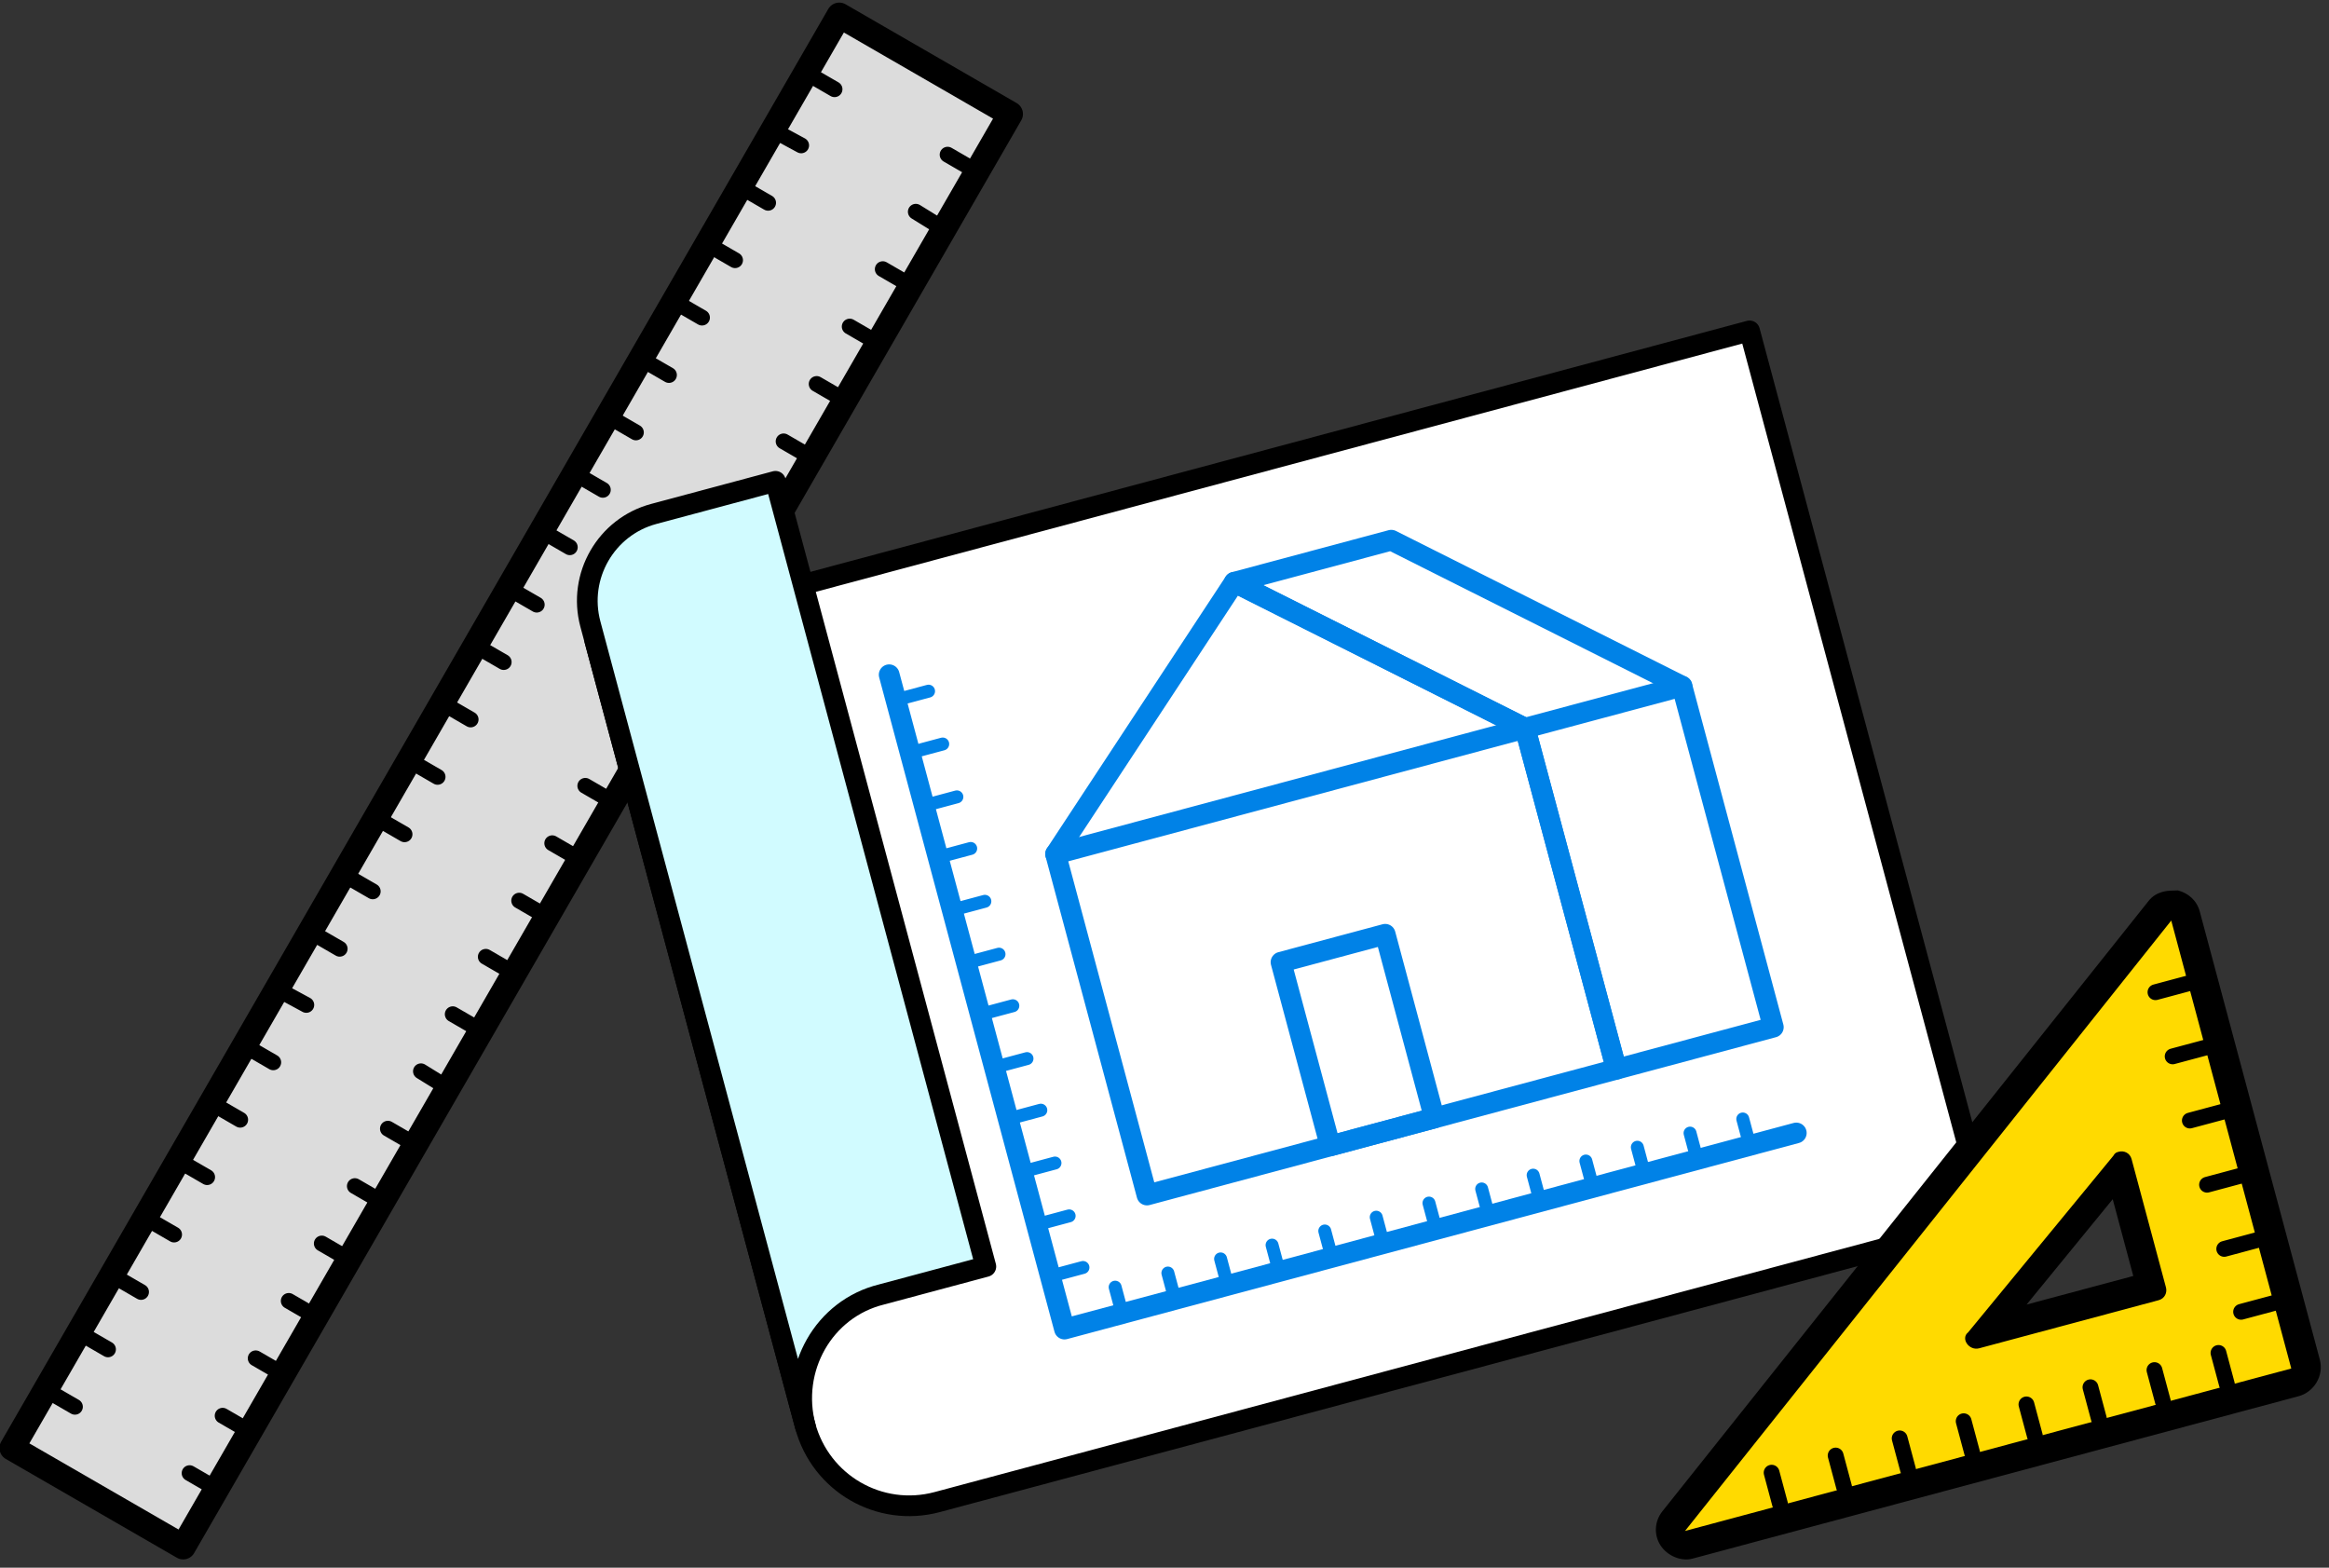 <?xml version="1.0" encoding="UTF-8"?>
<svg width="208px" height="140px" viewBox="0 0 208 140" version="1.1" xmlns="http://www.w3.org/2000/svg" xmlns:xlink="http://www.w3.org/1999/xlink">
    <rect x="0" y="0" width="208" height="140" fill="#333333" stroke="none"/>
    <!-- Generator: Sketch 42 (36781) - http://www.bohemiancoding.com/sketch -->
    <title>development</title>
    <desc>Created with Sketch.</desc>
    <defs></defs>
    <g id="Page-1" stroke="none" stroke-width="1" fill="none" fill-rule="evenodd">
        <g id="service-overview" transform="translate(-82, -320)">
            <g id="comm-serv-tab" transform="translate(0, 64)">
                <g id="development" transform="translate(173.488, 332.517) rotate(-15) translate(-173.488, -332.517) translate(72.488, 255.517)">
                    <g id="Layer_1" transform="translate(0, -0)">
                        <g id="Group" transform="translate(-0, 0)" stroke="#000000" stroke-linecap="round" stroke-linejoin="round">
                            <rect id="Rectangle-path" stroke-width="2.258" fill="#DCDCDC" fill-rule="nonzero" transform="translate(58.482, 58.596) rotate(45) translate(-58.482, -58.596) " x="49.662" y="-15.275" width="17.641" height="147.743"></rect>
                            <g transform="translate(3.482, 3.49)" id="Shape" stroke-width="1.412">
                                <path d="M67.546,30.014 L69.635,32.108"></path>
                                <path d="M71.725,25.826 L73.814,27.92"></path>
                                <path d="M75.903,21.638 L77.992,23.732"></path>
                                <path d="M80.081,17.45 L82.17,19.544"></path>
                                <path d="M84.259,13.262 L86.348,15.356"></path>
                                <path d="M88.437,9.074 L90.526,11.168"></path>
                                <path d="M92.615,5.002 L94.704,6.98"></path>
                                <path d="M96.793,0.814 L98.882,2.908"></path>
                                <path d="M34.237,63.518 L36.326,65.612"></path>
                                <path d="M38.416,59.33 L40.505,61.424"></path>
                                <path d="M42.478,55.142 L44.567,57.236"></path>
                                <path d="M46.656,50.954 L48.745,53.048"></path>
                                <path d="M50.834,46.766 L52.923,48.86"></path>
                                <path d="M55.012,42.578 L57.101,44.672"></path>
                                <path d="M59.19,38.39 L61.279,40.484"></path>
                                <path d="M63.368,34.202 L65.457,36.296"></path>
                                <path d="M0.812,96.906 L2.901,99"></path>
                                <path d="M4.991,92.718 L7.08,94.812"></path>
                                <path d="M9.169,88.53 L11.258,90.624"></path>
                                <path d="M13.347,84.342 L15.436,86.436"></path>
                                <path d="M17.525,80.154 L19.614,82.248"></path>
                                <path d="M21.703,75.966 L23.792,78.06"></path>
                                <path d="M25.881,71.778 L27.97,73.872"></path>
                                <path d="M30.059,67.706 L32.148,69.684"></path>
                            </g>
                            <g transform="translate(13.927, 13.96)" id="Shape" stroke-width="1.412">
                                <path d="M67.546,30.014 L69.635,32.108"></path>
                                <path d="M71.725,25.826 L73.814,27.92"></path>
                                <path d="M75.903,21.638 L77.992,23.732"></path>
                                <path d="M80.081,17.45 L82.17,19.544"></path>
                                <path d="M84.259,13.262 L86.348,15.356"></path>
                                <path d="M88.437,9.074 L90.526,11.168"></path>
                                <path d="M92.615,4.886 L94.588,6.98"></path>
                                <path d="M96.677,0.698 L98.766,2.792"></path>
                                <path d="M34.121,63.402 L36.21,65.496"></path>
                                <path d="M38.299,59.214 L40.389,61.308"></path>
                                <path d="M42.478,55.142 L44.567,57.236"></path>
                                <path d="M46.656,50.954 L48.745,53.048"></path>
                                <path d="M50.834,46.766 L52.923,48.86"></path>
                                <path d="M55.012,42.578 L57.101,44.672"></path>
                                <path d="M59.19,38.39 L61.279,40.484"></path>
                                <path d="M63.368,34.202 L65.457,36.296"></path>
                                <path d="M0.812,96.906 L2.901,99"></path>
                                <path d="M4.991,92.718 L7.08,94.812"></path>
                                <path d="M9.169,88.53 L11.258,90.624"></path>
                                <path d="M13.347,84.342 L15.436,86.436"></path>
                                <path d="M17.525,80.154 L19.614,82.248"></path>
                                <path d="M21.703,75.966 L23.792,78.06"></path>
                                <path d="M25.881,71.778 L27.97,73.872"></path>
                                <path d="M30.059,67.59 L32.032,69.684"></path>
                            </g>
                        </g>
                        <g id="Group" transform="translate(68.475, 38.39)" stroke-linecap="round" stroke-linejoin="round">
                            <path d="M0.464,10.005 L0.464,82.597 C0.464,87.948 4.758,92.253 10.097,92.253 L107.239,92.253 L107.239,10.005 L0.464,10.005 Z" id="Shape" stroke="#000000" stroke-width="1.849" fill="#FFFFFF" fill-rule="nonzero"></path>
                            <g transform="translate(24.372, 19.777)" stroke="#0082E7">
                                <g transform="translate(10.445, -0)" stroke-width="1.849">
                                    <polygon id="Shape" points="22.167 7.10542736e-14 0.464 19.311 0.464 50.838 43.87 50.838 43.87 19.311"></polygon>
                                    <path d="M0.464,19.311 L43.87,19.311" id="Shape"></path>
                                    <rect id="Rectangle-path" x="17.409" y="33.853" width="9.633" height="16.985"></rect>
                                    <polygon id="Shape" points="22.167 1.13686838e-13 36.675 1.13686838e-13 58.378 19.311 58.378 50.838 43.87 50.838 43.87 19.311"></polygon>
                                    <path d="M43.87,19.311 L58.378,19.311" id="Shape"></path>
                                </g>
                                <g id="Shape">
                                    <polyline stroke-width="1.849" points="0.696 -1.42108547e-13 0.696 60.494 68.359 60.494"></polyline>
                                    <g transform="translate(1.161, 2.327)" stroke-width="1.156">
                                        <path d="M0.116,7.81597009e-14 L2.553,7.81597009e-14"></path>
                                        <path d="M0.116,4.886 L2.553,4.886"></path>
                                        <path d="M0.116,9.772 L2.553,9.772"></path>
                                        <path d="M0.116,14.542 L2.553,14.542"></path>
                                        <path d="M0.116,19.428 L2.553,19.428"></path>
                                        <path d="M0.116,24.314 L2.553,24.314"></path>
                                        <path d="M0.116,29.083 L2.553,29.083"></path>
                                        <path d="M0.116,33.969 L2.553,33.969"></path>
                                        <path d="M0.116,38.739 L2.553,38.739"></path>
                                        <path d="M0.116,43.625 L2.553,43.625"></path>
                                        <path d="M0.116,48.511 L2.553,48.511"></path>
                                        <path d="M0.116,53.281 L2.553,53.281"></path>
                                    </g>
                                    <g transform="translate(5.803, 58.004)" stroke-width="1.156">
                                        <path d="M0.232,2.49 L0.232,0.047"></path>
                                        <path d="M5.107,2.49 L5.107,0.047"></path>
                                        <path d="M9.981,2.49 L9.981,0.047"></path>
                                        <path d="M14.74,2.49 L14.74,0.047"></path>
                                        <path d="M19.614,2.49 L19.614,0.047"></path>
                                        <path d="M24.372,2.49 L24.372,0.047"></path>
                                        <path d="M29.247,2.49 L29.247,0.047"></path>
                                        <path d="M34.121,2.49 L34.121,0.047"></path>
                                        <path d="M38.88,2.49 L38.88,0.047"></path>
                                        <path d="M43.754,2.49 L43.754,0.047"></path>
                                        <path d="M48.513,2.49 L48.513,0.047"></path>
                                        <path d="M53.387,2.49 L53.387,0.047"></path>
                                        <path d="M58.262,2.49 L58.262,0.047"></path>
                                    </g>
                                </g>
                            </g>
                            <path d="M0.464,82.713 L0.464,8.492 C0.464,4.072 4.062,0.465 8.472,0.465 L19.73,0.465 L19.73,73.058 L10.097,73.058 C4.758,72.941 0.464,77.362 0.464,82.713 Z" id="Shape" stroke="#000000" stroke-width="1.849" fill="#D1FBFF" fill-rule="nonzero"></path>
                        </g>
                        <g id="Group" transform="translate(139.271, 105.864)">
                            <g transform="translate(0, 0)" id="Shape" fill-rule="nonzero">
                                <path d="M3.134,45.836 C2.553,45.836 2.089,45.487 1.857,44.905 C1.625,44.323 1.857,43.742 2.321,43.393 L58.378,1.978 C58.61,1.861 58.842,1.745 59.19,1.745 C59.422,1.745 59.538,1.745 59.77,1.861 C60.235,2.094 60.467,2.559 60.467,3.025 L60.467,44.44 C60.467,45.138 59.886,45.719 59.19,45.719 L3.134,45.719 L3.134,45.836 Z M48.977,34.318 L48.977,23.383 L33.773,34.318 L48.977,34.318 Z" fill="#FFDA00"></path>
                                <path d="M59.19,3.141 L59.19,44.556 L3.134,44.556 L59.19,3.141 L59.19,3.141 Z M32.729,35.598 L49.325,35.598 C49.905,35.598 50.254,35.133 50.254,34.667 L50.254,22.801 C50.254,22.22 49.789,21.871 49.325,21.871 C49.093,21.871 48.977,21.871 48.745,22.103 L32.148,33.969 C31.336,34.318 31.8,35.598 32.729,35.598 L32.729,35.598 Z M59.19,0.465 C58.61,0.465 58.146,0.582 57.681,0.931 L1.625,42.346 C0.696,43.044 0.348,44.207 0.696,45.254 C1.045,46.301 2.089,47.115 3.134,47.115 L59.19,47.115 C60.583,47.115 61.859,45.952 61.859,44.44 L61.859,3.025 C61.859,1.978 61.279,1.163 60.467,0.698 C60.003,0.582 59.538,0.465 59.19,0.465 L59.19,0.465 Z M37.835,32.922 L47.7,25.826 L47.7,32.922 L37.835,32.922 L37.835,32.922 Z" fill="#000000"></path>
                            </g>
                            <g transform="translate(11.606, 40.717)" id="Shape" stroke="#000000" stroke-width="1.412" stroke-linecap="round" stroke-linejoin="round">
                                <path d="M0.348,0.814 L0.348,3.723"></path>
                                <path d="M6.267,0.814 L6.267,3.723"></path>
                                <path d="M12.186,0.814 L12.186,3.723"></path>
                                <path d="M18.105,0.814 L18.105,3.723"></path>
                                <path d="M23.908,0.814 L23.908,3.723"></path>
                                <path d="M29.827,0.814 L29.827,3.723"></path>
                                <path d="M35.746,0.814 L35.746,3.723"></path>
                                <path d="M41.665,0.814 L41.665,3.723"></path>
                            </g>
                            <g transform="translate(55.708, 8.143)" id="Shape" stroke="#000000" stroke-width="1.412" stroke-linecap="round" stroke-linejoin="round">
                                <path d="M0.464,30.363 L3.482,30.363"></path>
                                <path d="M0.464,24.546 L3.482,24.546"></path>
                                <path d="M0.464,18.613 L3.482,18.613"></path>
                                <path d="M0.464,12.68 L3.482,12.68"></path>
                                <path d="M0.464,6.747 L3.482,6.747"></path>
                                <path d="M0.464,0.814 L3.482,0.814"></path>
                            </g>
                        </g>
                    </g>
                </g>
            </g>
        </g>
    </g>
</svg>